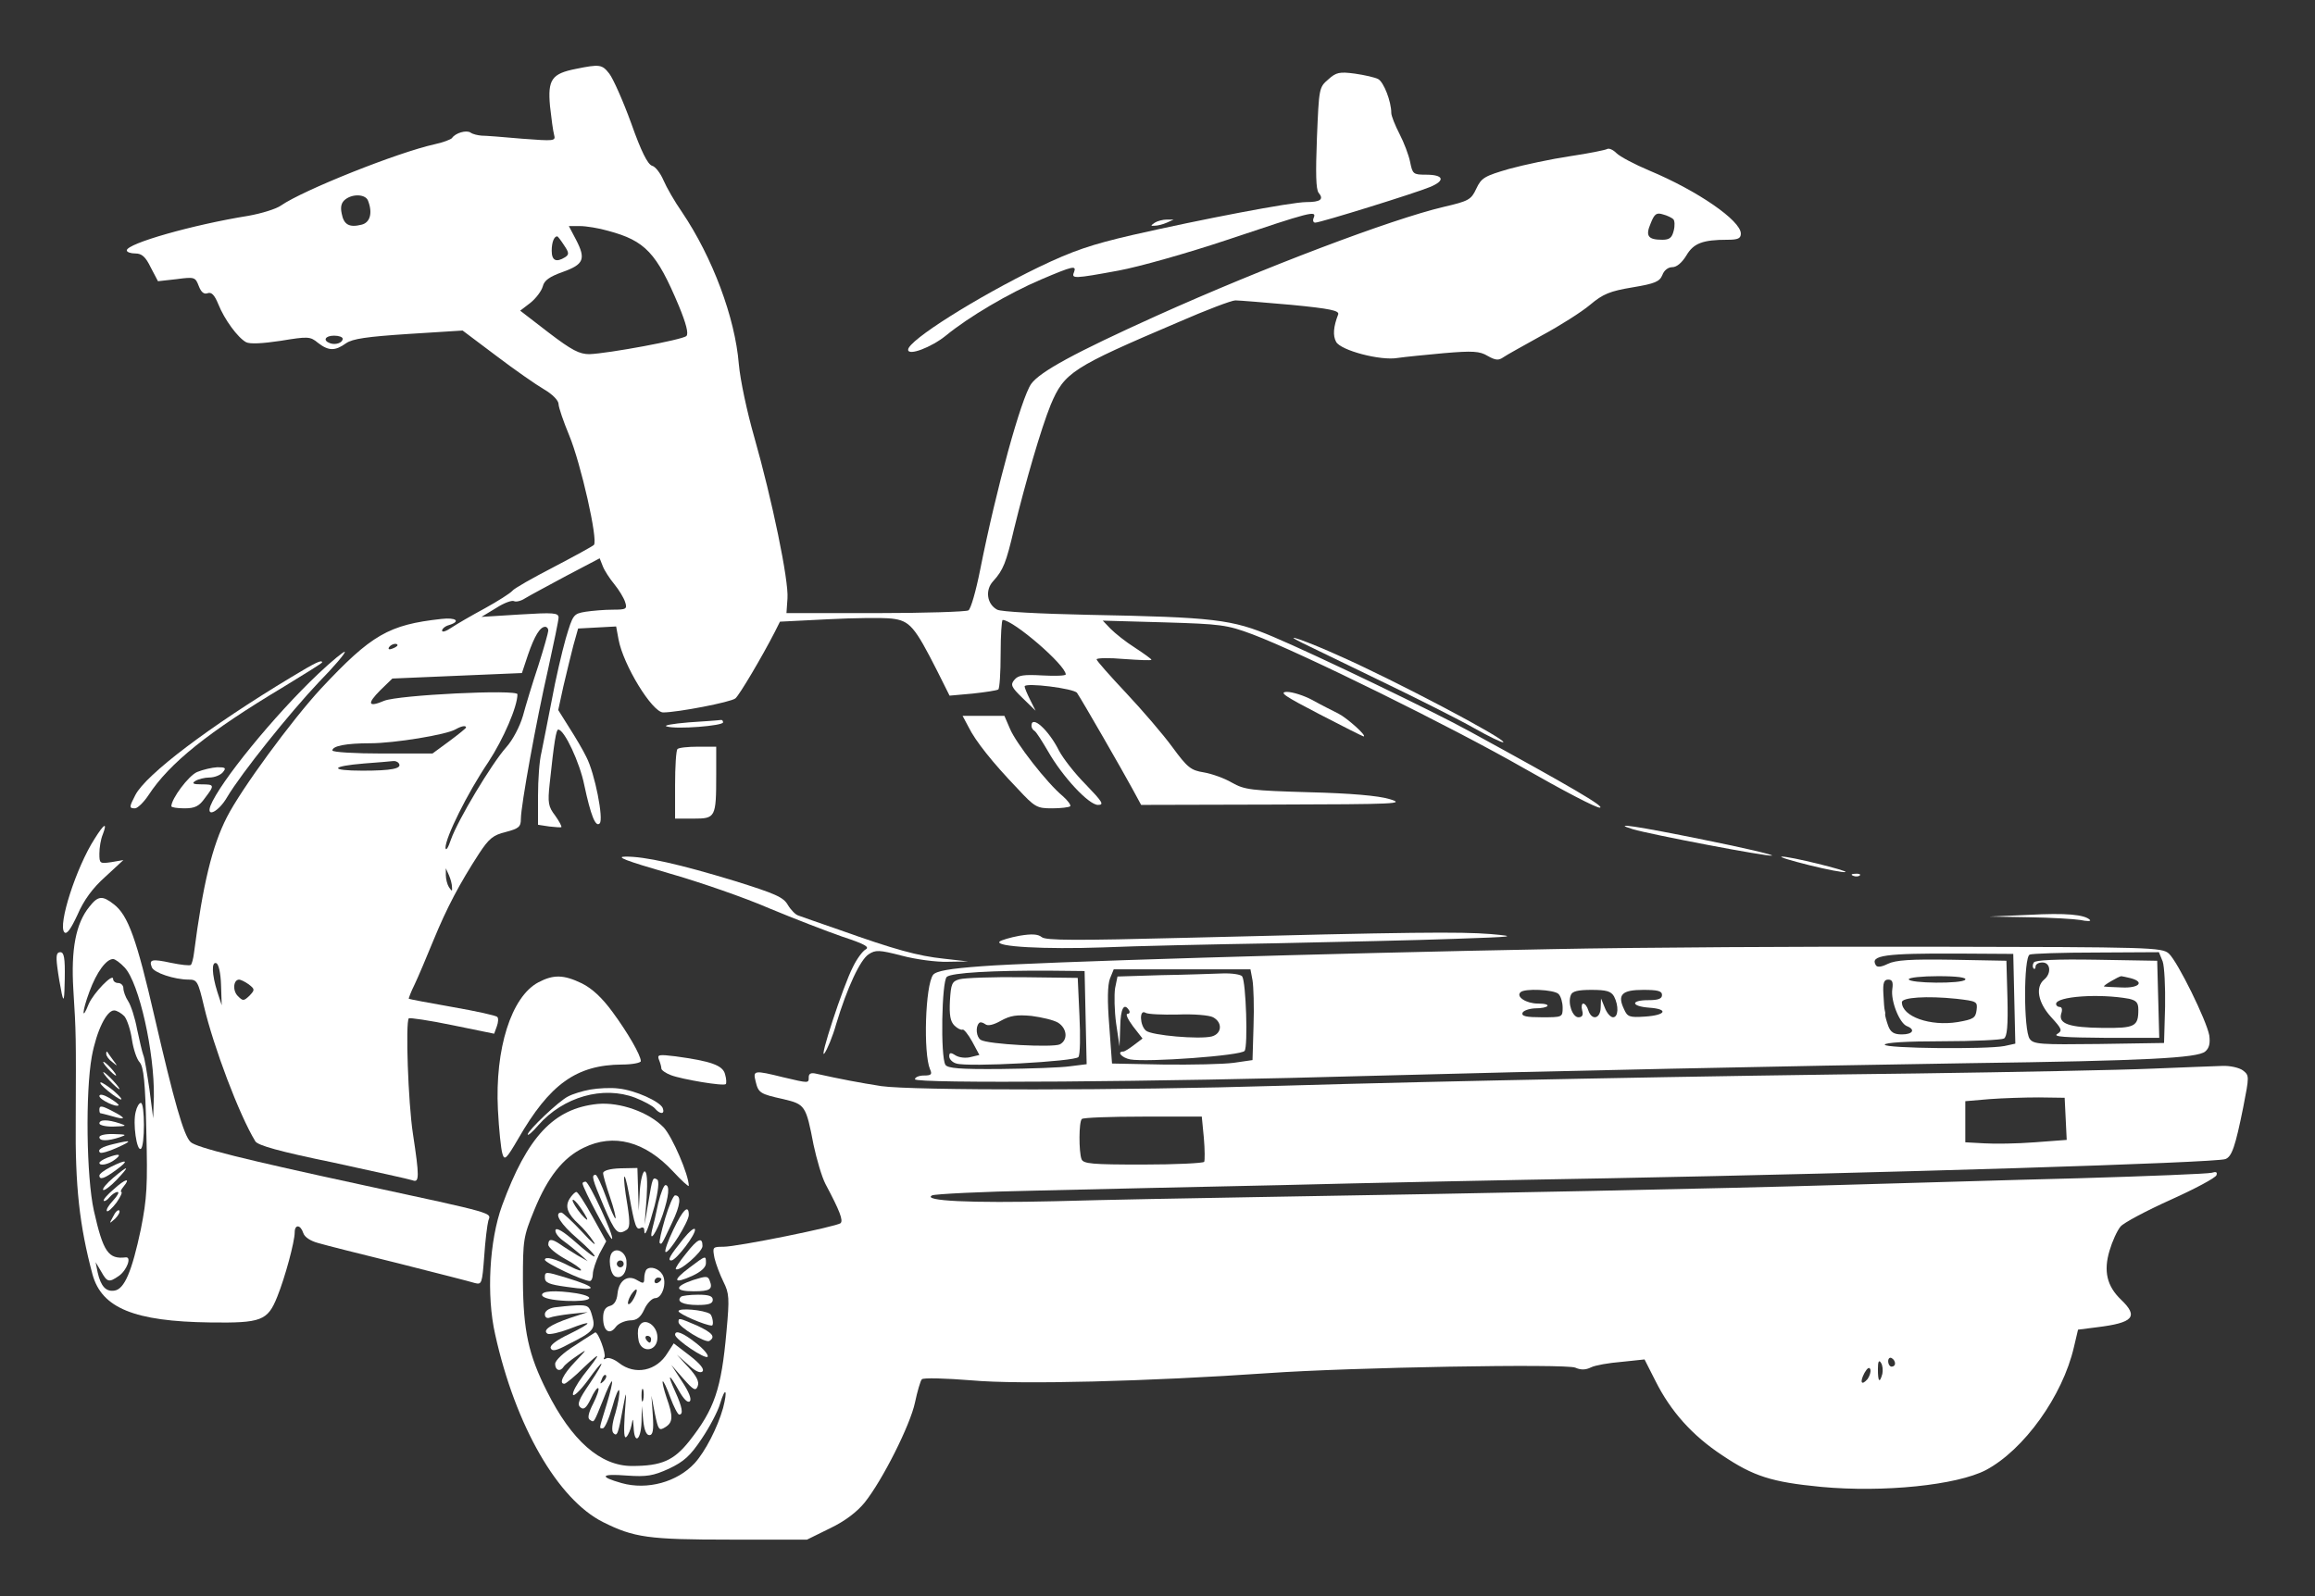 <svg width="116" height="80" viewBox="0 0 116 80" fill="none" xmlns="http://www.w3.org/2000/svg">
<rect x="0" y="0" width="116" height="80" fill="#333333" stroke="none"/>
<path d="M28.865 3.451C27.645 3.691 27.439 3.983 27.56 5.322C27.628 5.94 27.714 6.575 27.766 6.764C27.852 7.073 27.766 7.073 26.169 6.953C25.224 6.867 24.314 6.798 24.125 6.798C23.937 6.781 23.696 6.73 23.576 6.644C23.37 6.507 22.82 6.661 22.649 6.919C22.597 6.987 22.202 7.142 21.79 7.228C19.919 7.64 15.196 9.528 14.08 10.3C13.84 10.472 13.119 10.695 12.449 10.816C9.667 11.262 6.353 12.206 6.353 12.55C6.353 12.635 6.542 12.704 6.783 12.704C7.109 12.704 7.298 12.876 7.555 13.408L7.916 14.095L8.843 13.992C9.753 13.871 9.788 13.889 9.959 14.335C10.079 14.644 10.217 14.764 10.406 14.695C10.595 14.627 10.749 14.781 10.938 15.245C11.247 16.017 11.917 16.927 12.329 17.15C12.518 17.253 13.153 17.219 14.063 17.082C15.437 16.858 15.54 16.858 15.935 17.185C16.467 17.597 16.793 17.597 17.343 17.202C17.669 16.979 18.373 16.876 20.468 16.738L23.181 16.567L24.847 17.82C25.774 18.524 26.856 19.279 27.268 19.519C27.68 19.76 27.989 20.069 27.989 20.258C27.989 20.412 28.229 21.116 28.521 21.82C29.105 23.228 29.981 27.09 29.758 27.313C29.689 27.382 28.779 27.88 27.731 28.429C26.701 28.962 25.757 29.494 25.671 29.614C25.568 29.734 24.95 30.129 24.297 30.489C23.628 30.85 22.889 31.279 22.632 31.451C22.357 31.64 22.151 31.708 22.151 31.605C22.151 31.519 22.305 31.382 22.494 31.331C23.112 31.142 22.855 30.936 22.116 31.022C19.472 31.313 18.613 31.811 16.089 34.507C14.613 36.103 12.071 39.571 11.367 40.962C10.629 42.404 10.165 44.326 9.719 47.777C9.684 48.052 9.616 48.309 9.564 48.361C9.513 48.412 9.066 48.361 8.568 48.258C7.607 48.052 7.452 48.086 7.607 48.481C7.71 48.755 8.74 49.099 9.461 49.099C9.873 49.099 9.925 49.185 10.217 50.421C10.698 52.464 11.985 55.88 12.793 57.202C12.913 57.408 14.012 57.717 16.69 58.266C18.734 58.713 20.537 59.107 20.674 59.159C21.017 59.296 21.017 58.97 20.691 56.824C20.451 55.262 20.313 51.228 20.485 51.039C20.537 51.004 21.515 51.142 22.666 51.382L24.761 51.811L24.898 51.434C24.967 51.245 24.984 51.022 24.915 50.97C24.864 50.901 23.851 50.678 22.666 50.472C21.481 50.266 20.502 50.077 20.485 50.06C20.468 50.043 20.588 49.717 20.777 49.339C20.949 48.979 21.378 47.966 21.721 47.125C22.391 45.494 23.026 44.292 24.005 42.781C24.503 42.026 24.709 41.854 25.345 41.7C25.997 41.528 26.1 41.442 26.1 41.047C26.1 40.378 26.873 36.12 27.474 33.494C27.749 32.24 27.989 31.09 27.989 30.953C27.989 30.713 27.731 30.695 26.066 30.798L24.125 30.919L24.864 30.472C25.259 30.215 25.654 30.077 25.757 30.129C25.843 30.18 26.1 30.129 26.306 29.991C26.529 29.854 27.457 29.356 28.384 28.858L30.049 27.983L30.204 28.378C30.29 28.601 30.547 28.996 30.788 29.288C31.011 29.562 31.252 29.957 31.32 30.163C31.44 30.524 31.389 30.558 30.702 30.558C30.29 30.558 29.689 30.61 29.346 30.661C28.727 30.764 28.71 30.798 28.35 32C28.161 32.67 27.834 34.06 27.645 35.107C27.439 36.138 27.216 37.322 27.13 37.717C27.027 38.112 26.959 39.09 26.959 39.88V41.339L27.525 41.425C27.817 41.459 28.109 41.477 28.126 41.459C28.161 41.425 28.023 41.167 27.817 40.876C27.474 40.429 27.439 40.24 27.543 39.279C27.766 37.167 27.869 36.567 27.972 36.567C28.281 36.567 29.054 38.232 29.277 39.348C29.603 40.876 29.843 41.477 30.049 41.27C30.256 41.065 29.809 38.764 29.38 37.94C29.225 37.614 28.83 36.944 28.521 36.464L27.972 35.588L28.229 34.404C28.384 33.751 28.607 32.824 28.727 32.361L28.968 31.502L29.912 31.451L30.874 31.399L30.994 32.052C31.234 33.339 32.677 35.691 33.226 35.708C33.947 35.708 36.626 35.193 36.849 35.004C37.055 34.833 38.189 32.91 38.824 31.674L39.082 31.159L41.468 31.039C42.791 30.97 44.233 30.953 44.679 31.004C45.589 31.107 45.83 31.399 46.963 33.631L47.581 34.867L48.732 34.764C49.367 34.695 49.934 34.61 50.02 34.558C50.088 34.524 50.14 33.717 50.14 32.773C50.14 31.846 50.191 31.073 50.243 31.073C50.775 31.073 53.402 33.339 53.402 33.803C53.402 33.871 52.87 33.889 52.235 33.854C51.307 33.803 51.016 33.837 50.827 34.077C50.621 34.318 50.672 34.438 51.239 34.987L51.891 35.622L51.617 35.073C51.462 34.764 51.342 34.472 51.342 34.404C51.342 34.197 53.832 34.507 53.969 34.73C54.227 35.107 56.287 38.695 56.733 39.519L57.18 40.343L63.842 40.326C70.024 40.309 70.436 40.292 69.629 40.052C69.062 39.88 67.672 39.76 65.594 39.708C62.692 39.622 62.366 39.588 61.73 39.228C61.353 39.004 60.717 38.781 60.322 38.713C59.67 38.61 59.498 38.472 58.743 37.442C58.279 36.807 57.231 35.588 56.425 34.73C55.617 33.871 54.948 33.116 54.948 33.047C54.948 32.979 55.566 32.962 56.321 33.03C57.077 33.082 57.695 33.116 57.695 33.065C57.695 33.03 57.317 32.755 56.871 32.464C56.407 32.172 55.875 31.743 55.652 31.519L55.257 31.107L58.331 31.193C61.181 31.279 61.473 31.313 62.761 31.794C65.182 32.704 72.771 36.447 76.395 38.524C78.318 39.622 80.018 40.515 80.172 40.481C80.413 40.429 78.781 39.468 73.664 36.67C71.93 35.708 65.903 32.807 63.791 31.914C61.73 31.039 60.837 30.936 54.553 30.816C52.08 30.764 50.157 30.661 49.968 30.558C49.453 30.283 49.35 29.579 49.762 29.133C50.277 28.567 50.414 28.206 50.809 26.524C51.393 24.137 52.166 21.477 52.647 20.292C53.334 18.661 53.711 18.421 59.069 16.137C60.443 15.537 61.713 15.056 61.902 15.056C62.091 15.056 63.344 15.159 64.701 15.279C66.659 15.468 67.122 15.571 67.053 15.76C66.813 16.378 66.779 16.824 66.95 17.133C67.174 17.562 69.183 18.095 70.041 17.94C70.385 17.889 71.432 17.785 72.359 17.7C73.784 17.579 74.145 17.597 74.54 17.837C74.935 18.06 75.09 18.077 75.33 17.906C75.502 17.785 76.377 17.305 77.27 16.807C78.163 16.326 79.245 15.64 79.674 15.279C80.327 14.73 80.67 14.592 81.803 14.403C82.937 14.215 83.16 14.112 83.297 13.786C83.383 13.545 83.589 13.391 83.795 13.391C84.019 13.391 84.276 13.168 84.499 12.807C84.86 12.189 85.324 12.017 86.56 12.017C87.092 12.017 87.23 11.949 87.23 11.708C87.23 11.056 85.066 9.562 82.645 8.549C81.906 8.24 81.168 7.846 80.996 7.674C80.825 7.502 80.619 7.416 80.533 7.468C80.447 7.519 79.606 7.691 78.678 7.828C77.751 7.966 76.377 8.258 75.622 8.464C74.385 8.824 74.231 8.91 73.973 9.459C73.716 10.009 73.596 10.077 72.342 10.369C69.715 10.987 63.327 13.408 57.953 15.828C53.849 17.683 52.114 18.627 51.668 19.245C51.17 19.966 49.934 24.429 49.109 28.584C48.904 29.614 48.646 30.524 48.526 30.592C48.423 30.661 46.328 30.73 43.872 30.73H39.408L39.459 29.991C39.528 29.099 38.687 25.047 37.794 21.906C37.433 20.652 37.09 19.039 37.021 18.249C36.832 15.914 35.699 12.893 34.171 10.627C33.81 10.112 33.398 9.391 33.243 9.03C33.089 8.67 32.831 8.343 32.677 8.309C32.453 8.24 32.127 7.588 31.629 6.18C31.217 5.047 30.719 3.931 30.53 3.691C30.17 3.228 30.049 3.21 28.865 3.451ZM18.442 10.06C18.682 10.678 18.545 11.159 18.116 11.262C17.497 11.416 17.223 11.262 17.12 10.695C17.051 10.369 17.102 10.146 17.308 9.992C17.686 9.7 18.322 9.734 18.442 10.06ZM83.847 10.987C83.915 11.056 83.933 11.313 83.864 11.571C83.778 11.914 83.658 12.017 83.297 12.017C82.576 12.017 82.439 11.828 82.713 11.193C82.902 10.713 83.005 10.644 83.332 10.747C83.538 10.798 83.778 10.919 83.847 10.987ZM30.479 11.571C32.333 12.069 32.9 12.67 34.016 15.331C34.377 16.206 34.514 16.721 34.394 16.841C34.205 17.03 30.479 17.717 29.534 17.751C29.036 17.751 28.659 17.562 27.491 16.67L26.066 15.571L26.581 15.176C26.856 14.953 27.13 14.592 27.199 14.352C27.268 14.06 27.525 13.871 28.195 13.631C29.26 13.253 29.363 12.979 28.865 12.017L28.504 11.331H29.071C29.363 11.331 30.015 11.434 30.479 11.571ZM28.264 12.292C28.521 12.67 28.521 12.755 28.315 12.893C27.869 13.168 27.645 13.065 27.645 12.567C27.645 12.137 27.766 11.846 27.92 11.846C27.955 11.846 28.109 12.052 28.264 12.292ZM17.171 16.979C17.171 17.185 16.811 17.305 16.536 17.202C16.158 17.064 16.295 16.824 16.742 16.824C16.982 16.824 17.171 16.893 17.171 16.979ZM27.474 31.605C27.474 31.691 27.251 32.498 26.976 33.356C26.684 34.232 26.34 35.365 26.203 35.88C26.049 36.412 25.688 37.099 25.362 37.459C24.641 38.266 22.941 41.099 22.597 42.077C22.46 42.489 22.34 42.678 22.323 42.489C22.323 41.974 23.404 39.777 24.469 38.197C25.224 37.047 25.928 35.416 25.928 34.798C25.928 34.541 19.953 34.833 19.249 35.125C18.442 35.468 18.373 35.279 19.06 34.592L19.661 34.009L22.906 33.871L26.152 33.734L26.461 32.807C26.787 31.863 27.062 31.416 27.319 31.416C27.405 31.416 27.474 31.502 27.474 31.605ZM19.919 32.343C19.919 32.378 19.798 32.464 19.644 32.515C19.506 32.567 19.438 32.55 19.489 32.447C19.592 32.275 19.919 32.206 19.919 32.343ZM23.353 36.464C23.353 36.498 22.975 36.807 22.511 37.15L21.67 37.768H19.163C17.789 37.768 16.656 37.7 16.656 37.614C16.656 37.391 17.326 37.253 18.562 37.253C19.747 37.253 22.391 36.824 22.838 36.55C23.112 36.395 23.353 36.343 23.353 36.464ZM19.987 38.266C20.159 38.524 19.609 38.627 18.167 38.627C16.484 38.627 16.553 38.404 18.253 38.266C18.94 38.215 19.575 38.163 19.695 38.146C19.798 38.129 19.936 38.18 19.987 38.266ZM22.649 44.464C22.666 44.687 22.649 44.687 22.494 44.464C22.408 44.326 22.34 44.052 22.34 43.863V43.519L22.494 43.863C22.58 44.052 22.649 44.326 22.649 44.464ZM11.075 49.356L11.11 50.386L10.886 49.7C10.612 48.824 10.595 48.189 10.835 48.275C10.955 48.309 11.058 48.773 11.075 49.356ZM12.466 49.339C12.775 49.58 12.775 49.614 12.501 49.906C12.209 50.18 12.174 50.18 11.917 49.923C11.642 49.648 11.694 49.099 11.985 49.099C12.054 49.099 12.277 49.202 12.466 49.339Z" fill="white"/>
<path d="M66.555 3.983C66.092 4.378 66.092 4.429 65.989 6.901C65.92 8.687 65.937 9.494 66.075 9.665C66.35 9.991 66.161 10.129 65.457 10.129C64.701 10.129 60.219 10.987 56.751 11.777C54.673 12.258 53.763 12.567 52.046 13.391C48.938 14.901 45.504 17.064 45.504 17.528C45.504 17.854 46.671 17.408 47.392 16.824C48.543 15.88 50.552 14.695 52.166 14.009C53.78 13.322 53.952 13.288 53.815 13.648C53.677 13.974 53.815 13.974 56.047 13.562C57.077 13.373 59.498 12.687 61.456 12.034C65.697 10.61 65.972 10.541 65.834 10.901C65.766 11.039 65.8 11.159 65.903 11.159C66.161 11.159 70.917 9.682 71.655 9.373C72.445 9.047 72.342 8.755 71.449 8.755C70.814 8.755 70.78 8.721 70.659 8.12C70.591 7.777 70.35 7.142 70.127 6.713C69.904 6.283 69.715 5.803 69.715 5.665C69.715 5.082 69.337 4.12 69.062 3.966C68.908 3.88 68.376 3.76 67.895 3.691C67.122 3.588 66.951 3.622 66.555 3.983Z" fill="white"/>
<path d="M57.867 11.159C57.644 11.313 57.644 11.331 57.867 11.313C58.004 11.313 58.279 11.245 58.468 11.159L58.811 11.005H58.468C58.279 11.005 58.004 11.073 57.867 11.159Z" fill="white"/>
<path d="M65.251 32.223C65.577 32.378 67.345 33.236 69.183 34.129C71.003 35.004 73.115 36.069 73.87 36.498C74.626 36.927 75.278 37.236 75.33 37.202C75.467 37.047 69.87 34.094 67.156 32.893C65.491 32.137 64.066 31.64 65.251 32.223Z" fill="white"/>
<path d="M15.952 33.768C13.754 35.846 11.007 39.21 10.543 40.395C10.32 41.013 10.972 40.67 11.384 39.949C12.088 38.764 14.492 35.76 15.969 34.197C16.742 33.408 17.326 32.721 17.274 32.67C17.24 32.635 16.639 33.116 15.952 33.768Z" fill="white"/>
<path d="M14.595 33.94C10.492 36.412 7.315 38.816 6.783 39.846C6.473 40.447 6.456 40.515 6.765 40.515C6.886 40.515 7.195 40.223 7.435 39.863C8.5 38.232 10.44 36.687 14.218 34.421C15.265 33.785 16.141 33.236 16.141 33.202C16.141 33.047 15.815 33.202 14.595 33.94Z" fill="white"/>
<path d="M66.109 35.794C67.294 36.412 68.29 36.91 68.324 36.91C68.53 36.91 67.5 35.983 67.053 35.76C66.779 35.622 66.195 35.331 65.766 35.09C65.354 34.867 64.77 34.678 64.478 34.678C64.066 34.695 64.392 34.901 66.109 35.794Z" fill="white"/>
<path d="M48.526 36.429C48.869 37.133 49.745 38.232 50.981 39.519C51.857 40.464 51.96 40.515 52.716 40.515C53.162 40.515 53.557 40.464 53.626 40.412C53.677 40.361 53.505 40.12 53.248 39.897C52.475 39.262 50.895 37.236 50.603 36.515L50.329 35.88H49.281H48.234L48.526 36.429Z" fill="white"/>
<path d="M34.514 36.206C33.69 36.275 33.209 36.361 33.415 36.412C33.913 36.566 36.231 36.378 36.231 36.206C36.231 36.12 36.18 36.069 36.111 36.086C36.025 36.103 35.321 36.154 34.514 36.206Z" fill="white"/>
<path d="M51.685 36.378C51.685 36.481 51.754 36.584 51.84 36.635C51.926 36.687 52.218 37.15 52.51 37.648C53.231 38.919 54.553 40.343 55.017 40.343C55.343 40.343 55.24 40.189 54.416 39.331C53.866 38.781 53.265 38.009 53.059 37.614C52.544 36.584 51.685 35.811 51.685 36.378Z" fill="white"/>
<path d="M33.947 37.545C33.879 37.597 33.827 38.421 33.827 39.348V41.03H34.754C35.853 41.03 35.888 40.978 35.888 38.833V37.425H34.978C34.462 37.425 33.999 37.476 33.947 37.545Z" fill="white"/>
<path d="M9.874 38.695C9.444 38.884 8.586 40.035 8.586 40.412C8.586 40.464 8.878 40.515 9.238 40.515C9.771 40.515 9.977 40.412 10.268 40C10.766 39.348 10.749 39.313 10.097 39.313C9.667 39.313 9.599 39.262 9.788 39.142C9.925 39.056 10.251 38.97 10.492 38.97C10.749 38.97 11.041 38.85 11.161 38.713C11.35 38.489 11.299 38.455 10.887 38.455C10.612 38.472 10.165 38.575 9.874 38.695Z" fill="white"/>
<path d="M4.739 42.043C3.812 43.485 2.885 46.386 3.228 46.73C3.348 46.85 3.554 46.558 3.881 45.854C4.19 45.133 4.636 44.515 5.272 43.949L6.182 43.108L5.581 43.211C4.997 43.296 4.98 43.279 4.98 42.781C4.98 42.489 5.048 42.06 5.151 41.82C5.392 41.185 5.22 41.271 4.739 42.043Z" fill="white"/>
<path d="M81.821 41.562C82.679 41.82 88.603 42.953 88.792 42.884C88.895 42.85 87.367 42.489 85.392 42.094C82.027 41.408 80.653 41.202 81.821 41.562Z" fill="white"/>
<path d="M33.484 43.76C35.046 44.206 37.33 44.996 38.549 45.528C39.786 46.043 41.434 46.678 42.224 46.953C43.323 47.313 43.598 47.468 43.374 47.588C43.22 47.674 42.928 48.069 42.739 48.464C42.241 49.425 41.005 53.219 41.314 52.79C41.451 52.601 41.726 51.949 41.898 51.331C42.447 49.511 43.1 48.103 43.529 47.828C43.872 47.605 44.044 47.605 45.177 47.897C45.881 48.086 46.912 48.223 47.478 48.206L48.508 48.189L47.306 48.052C45.984 47.914 44.817 47.588 42.069 46.609C41.073 46.266 40.146 45.94 40.009 45.889C39.871 45.854 39.631 45.614 39.477 45.356C39.253 44.962 38.841 44.79 36.815 44.155C34.05 43.313 32.299 42.919 31.337 42.936C30.822 42.936 31.355 43.142 33.484 43.76Z" fill="white"/>
<path d="M90.664 43.365C91.557 43.588 92.381 43.743 92.467 43.708C92.673 43.657 89.634 42.901 89.273 42.936C89.136 42.953 89.771 43.142 90.664 43.365Z" fill="white"/>
<path d="M92.862 43.897C92.982 43.949 93.136 43.931 93.188 43.88C93.257 43.828 93.154 43.777 92.965 43.794C92.776 43.794 92.724 43.846 92.862 43.897Z" fill="white"/>
<path d="M4.482 45.442C3.795 46.283 3.554 47.588 3.675 49.596C3.812 51.777 3.812 51.897 3.795 56.137C3.761 59.451 3.984 61.442 4.636 63.88C5.1 65.562 6.731 66.232 10.526 66.283C13.102 66.318 13.411 66.197 13.892 64.996C14.287 64.017 14.767 62.232 14.767 61.768C14.767 61.356 15.059 61.373 15.197 61.803C15.265 62.009 15.557 62.197 15.935 62.3C16.278 62.403 18.116 62.867 20.005 63.331C21.893 63.811 23.593 64.24 23.799 64.309C24.143 64.395 24.16 64.326 24.263 62.97C24.314 62.18 24.418 61.373 24.469 61.184C24.606 60.773 24.95 60.858 18.116 59.382C12.312 58.129 9.805 57.511 9.547 57.236C9.204 56.91 8.723 55.21 7.744 50.97C6.851 47.09 6.422 45.871 5.701 45.322C5.134 44.876 4.911 44.893 4.482 45.442ZM6.25 48.498C6.972 49.27 7.744 52.738 7.71 54.97L7.676 56.051L7.487 54.592C7.366 53.785 7.246 53.013 7.178 52.876C7.126 52.738 6.989 52.154 6.869 51.588C6.766 51.021 6.559 50.386 6.422 50.18C6.285 49.974 6.182 49.682 6.182 49.528C6.182 49.391 6.061 49.27 5.924 49.27C5.787 49.27 5.667 49.184 5.667 49.064C5.667 48.755 4.688 49.768 4.447 50.318C4.087 51.227 4.104 50.712 4.482 49.7C4.842 48.721 5.323 48.069 5.667 48.069C5.77 48.069 6.027 48.258 6.25 48.498ZM6.233 50.936C6.371 51.107 6.542 51.622 6.611 52.103C6.68 52.566 6.851 53.099 7.006 53.253C7.195 53.493 7.281 54.215 7.332 56.687C7.401 59.434 7.366 60.051 7.057 61.614C6.611 63.725 6.233 64.618 5.735 64.687C5.306 64.755 5.048 64.463 4.894 63.777L4.791 63.262L5.066 63.725C5.375 64.275 5.46 64.292 5.958 63.949C6.353 63.674 6.611 62.987 6.302 63.021C5.426 63.124 5.169 62.747 4.705 60.687C4.327 58.987 4.276 54.73 4.602 52.944C4.842 51.657 5.34 50.644 5.718 50.644C5.855 50.644 6.079 50.781 6.233 50.936Z" fill="white"/>
<path d="M5.323 52.824C5.323 52.927 5.46 53.116 5.632 53.236C5.907 53.459 5.907 53.459 5.666 53.133C5.529 52.944 5.392 52.756 5.375 52.721C5.34 52.687 5.323 52.721 5.323 52.824Z" fill="white"/>
<path d="M5.409 53.562C5.581 53.751 5.752 53.906 5.804 53.906C5.855 53.906 5.752 53.751 5.581 53.562C5.409 53.374 5.237 53.219 5.186 53.219C5.134 53.219 5.237 53.374 5.409 53.562Z" fill="white"/>
<path d="M5.495 54.163C5.718 54.403 5.941 54.592 5.975 54.592C6.027 54.592 5.89 54.403 5.666 54.163C5.443 53.923 5.22 53.734 5.186 53.734C5.134 53.734 5.271 53.923 5.495 54.163Z" fill="white"/>
<path d="M5.409 54.678C5.701 54.919 5.993 55.107 6.061 55.107C6.147 55.107 5.976 54.919 5.701 54.678C5.409 54.438 5.117 54.249 5.048 54.249C4.963 54.266 5.134 54.455 5.409 54.678Z" fill="white"/>
<path d="M4.98 54.936C4.98 55.107 5.821 55.519 5.941 55.399C5.976 55.365 5.77 55.21 5.495 55.039C5.203 54.867 4.98 54.816 4.98 54.936Z" fill="white"/>
<path d="M6.8 55.725C6.645 56.292 6.851 57.717 7.057 57.58C7.263 57.459 7.263 55.279 7.057 55.279C6.972 55.279 6.851 55.485 6.8 55.725Z" fill="white"/>
<path d="M4.98 55.622C4.98 55.708 4.997 55.794 5.031 55.794C5.048 55.794 5.323 55.863 5.632 55.949C6.319 56.154 6.336 56.051 5.667 55.708C5.083 55.399 4.98 55.399 4.98 55.622Z" fill="white"/>
<path d="M4.98 56.309C4.98 56.395 5.306 56.481 5.718 56.464C6.336 56.446 6.371 56.429 6.01 56.309C5.392 56.103 4.98 56.103 4.98 56.309Z" fill="white"/>
<path d="M4.98 56.996C4.98 57.202 5.392 57.202 6.01 56.996C6.371 56.876 6.336 56.858 5.718 56.841C5.306 56.824 4.98 56.893 4.98 56.996Z" fill="white"/>
<path d="M5.701 57.339C5.1 57.476 4.86 57.631 5.014 57.768C5.066 57.82 5.443 57.717 5.856 57.528C6.663 57.167 6.611 57.116 5.701 57.339Z" fill="white"/>
<path d="M5.375 58.026C5.151 58.112 4.98 58.232 4.98 58.283C4.98 58.455 5.443 58.369 5.77 58.112C6.13 57.837 5.958 57.803 5.375 58.026Z" fill="white"/>
<path d="M5.546 58.489C5.237 58.644 4.98 58.833 4.98 58.919C4.98 59.159 5.237 59.073 5.838 58.627C6.491 58.146 6.371 58.078 5.546 58.489Z" fill="white"/>
<path d="M5.666 59.039C5.34 59.313 5.117 59.588 5.169 59.64C5.22 59.691 5.529 59.468 5.838 59.142C6.542 58.404 6.456 58.369 5.666 59.039Z" fill="white"/>
<path d="M5.701 59.605C5.375 59.88 5.151 60.138 5.203 60.189C5.237 60.223 5.375 60.155 5.495 60C5.615 59.863 5.787 59.743 5.89 59.743C5.993 59.743 5.89 59.931 5.667 60.172C5.443 60.412 5.306 60.635 5.357 60.704C5.409 60.755 5.632 60.55 5.838 60.275C6.044 59.983 6.147 59.743 6.079 59.743C6.027 59.743 6.062 59.622 6.182 59.485C6.577 59.004 6.285 59.073 5.701 59.605Z" fill="white"/>
<path d="M5.667 60.979C5.46 61.356 5.46 61.356 5.77 61.082C5.941 60.91 6.027 60.738 5.976 60.67C5.907 60.618 5.77 60.755 5.667 60.979Z" fill="white"/>
<path d="M101.653 45.854L99.679 45.94L101.671 45.974C102.77 45.991 103.937 46.06 104.246 46.112C104.572 46.18 104.779 46.18 104.727 46.112C104.469 45.837 103.508 45.751 101.653 45.854Z" fill="white"/>
<path d="M51.084 46.901C50.621 46.987 50.157 47.125 50.088 47.193C49.831 47.451 52.355 47.588 55.274 47.485C56.837 47.416 60.717 47.331 63.877 47.279C67.036 47.211 71.106 47.125 72.892 47.056C75.914 46.953 76.051 46.936 74.695 46.816C73.166 46.695 70.763 46.713 59.412 47.004C53.935 47.142 52.407 47.142 52.2 46.97C52.012 46.816 51.703 46.798 51.084 46.901Z" fill="white"/>
<path d="M77.786 47.571C66.641 47.777 51.771 48.223 49.196 48.429C47.547 48.549 46.912 48.67 46.757 48.858C46.362 49.391 46.259 52.79 46.603 53.597C46.723 53.854 46.654 53.906 46.294 53.906C46.053 53.906 45.847 53.992 45.847 54.094C45.847 54.318 57.901 54.232 68.685 53.923C77.494 53.682 89.788 53.425 98.649 53.288C107.56 53.167 110.102 53.03 110.497 52.704C110.703 52.532 110.754 52.292 110.703 51.897C110.565 51.142 109.123 48.206 108.677 47.794C108.333 47.485 107.818 47.468 96.863 47.451C90.578 47.434 81.993 47.485 77.786 47.571ZM100.932 50.06L100.984 52.309L100.434 52.429C99.524 52.601 94.442 52.549 94.442 52.361C94.442 52.258 95.523 52.189 97.326 52.189C98.906 52.189 100.297 52.12 100.417 52.051C100.572 51.949 100.623 51.416 100.589 50.026L100.537 48.154L97.824 48.103C95.712 48.069 94.991 48.12 94.596 48.309C94.287 48.464 94.064 48.498 93.995 48.378C93.686 47.88 94.459 47.777 98.133 47.794L100.881 47.811L100.932 50.06ZM108.367 48.189C108.453 48.429 108.505 49.459 108.488 50.455L108.436 52.275L105.174 52.326C102.255 52.361 101.894 52.343 101.705 52.069C101.396 51.657 101.396 47.966 101.705 47.846C101.808 47.794 103.319 47.742 105.053 47.742L108.179 47.725L108.367 48.189ZM54.398 51.004L54.45 53.339L53.626 53.442C53.162 53.511 51.617 53.562 50.157 53.579C48.097 53.597 47.496 53.545 47.375 53.373C47.118 52.979 47.187 49.167 47.444 48.961C47.684 48.755 49.745 48.635 52.63 48.652L54.347 48.67L54.398 51.004ZM62.761 49.133C62.812 49.442 62.847 50.472 62.812 51.416L62.761 53.133L61.816 53.27C61.301 53.339 59.721 53.373 58.296 53.356L55.721 53.305L55.583 51.416C55.48 50.146 55.497 49.373 55.618 49.047L55.806 48.584H59.224H62.658L62.761 49.133ZM98.477 49.099C98.34 49.322 95.644 49.288 95.644 49.082C95.644 48.996 96.313 48.927 97.12 48.927C98.082 48.927 98.546 48.996 98.477 49.099ZM94.819 49.579C94.734 50.163 95.18 51.296 95.558 51.434C95.987 51.605 95.85 51.846 95.3 51.846C94.905 51.846 94.734 51.742 94.613 51.416C94.528 51.176 94.459 50.919 94.459 50.85C94.476 50.781 94.459 50.695 94.442 50.644C94.424 50.592 94.39 50.232 94.373 49.82C94.339 49.253 94.407 49.099 94.613 49.099C94.819 49.099 94.871 49.219 94.819 49.579ZM78.095 49.82C78.215 49.94 78.301 50.249 78.301 50.507C78.301 50.987 78.284 50.987 77.253 50.987C76.498 50.987 76.223 50.936 76.292 50.764C76.326 50.661 76.601 50.558 76.893 50.541C77.648 50.541 77.803 50.3 77.064 50.3C76.481 50.3 75.948 49.957 76.189 49.734C76.377 49.528 77.871 49.597 78.095 49.82ZM80.876 49.94C81.117 50.404 81.1 50.987 80.825 50.987C80.705 50.987 80.516 50.781 80.413 50.507L80.224 50.043L80.207 50.507C80.189 51.073 79.76 51.159 79.589 50.644C79.537 50.455 79.417 50.3 79.331 50.3C79.262 50.3 79.228 50.455 79.279 50.644C79.348 50.884 79.279 50.987 79.091 50.987C78.799 50.987 78.541 50.283 78.713 49.871C78.781 49.682 79.073 49.614 79.743 49.614C80.499 49.614 80.722 49.682 80.876 49.94ZM83.28 49.871C83.28 50.06 83.091 50.129 82.594 50.129C81.683 50.129 81.718 50.438 82.645 50.507C83.624 50.575 83.486 50.884 82.422 50.953C81.649 51.004 81.546 50.97 81.374 50.575C81.031 49.854 81.271 49.614 82.336 49.614C83.057 49.614 83.28 49.665 83.28 49.871ZM98.03 50.06C99.061 50.18 99.095 50.197 99.043 50.627C98.992 51.022 98.889 51.09 98.099 51.227C96.725 51.451 95.3 50.953 95.3 50.232C95.3 49.992 96.537 49.906 98.03 50.06Z" fill="white"/>
<path d="M101.911 48.24C101.842 48.343 101.842 48.481 101.894 48.532C101.945 48.601 101.997 48.55 101.997 48.447C101.997 48.326 102.151 48.24 102.34 48.24C102.752 48.24 102.804 48.79 102.426 49.099C101.98 49.477 102.117 50.249 102.77 50.97C103.336 51.588 103.353 51.657 103.079 51.828C102.855 51.966 103.508 52 105.483 52.017H108.196L108.144 50.077L108.093 48.155L105.053 48.103C103.01 48.069 101.98 48.12 101.911 48.24ZM106.771 49.03C107.475 49.219 107.183 49.528 106.341 49.494C105.878 49.477 105.483 49.459 105.431 49.442C105.328 49.425 106.152 48.944 106.29 48.927C106.341 48.927 106.547 48.979 106.771 49.03ZM106.685 50.06C107.045 50.146 107.148 50.249 107.148 50.61C107.148 51.451 106.977 51.537 105.362 51.52C103.68 51.502 103.13 51.313 103.285 50.798C103.353 50.61 103.319 50.472 103.216 50.472C103.113 50.472 103.027 50.404 103.027 50.318C103.027 49.94 105.191 49.786 106.685 50.06Z" fill="white"/>
<path d="M48.079 49.082C47.702 49.185 47.65 49.305 47.599 50.163C47.564 50.867 47.616 51.193 47.822 51.399C47.976 51.554 48.165 51.639 48.234 51.605C48.285 51.571 48.509 51.828 48.715 52.206L49.075 52.876L48.646 52.979C48.406 53.047 48.062 53.013 47.873 52.893C47.633 52.738 47.564 52.755 47.564 52.944C47.564 53.082 47.719 53.253 47.925 53.305C48.509 53.494 53.883 53.202 54.038 52.979C54.124 52.876 54.141 51.931 54.089 50.901L54.003 49.013L51.256 48.979C49.745 48.961 48.32 49.013 48.079 49.082ZM53.025 51.262C53.471 51.554 53.523 52.12 53.111 52.343C52.767 52.515 49.487 52.343 49.144 52.12C48.921 51.983 48.869 51.468 49.058 51.279C49.11 51.21 49.247 51.245 49.367 51.331C49.487 51.434 49.762 51.382 50.157 51.159C50.621 50.901 50.947 50.85 51.685 50.919C52.2 50.987 52.801 51.124 53.025 51.262Z" fill="white"/>
<path d="M58.176 48.876L55.995 48.944L55.875 49.528C55.824 49.871 55.841 50.661 55.927 51.296L56.098 52.447L56.133 51.451C56.15 50.541 56.322 50.232 56.579 50.644C56.631 50.73 56.596 50.816 56.493 50.816C56.39 50.816 56.511 51.09 56.768 51.434L57.249 52.052L56.82 52.378C56.596 52.55 56.356 52.704 56.287 52.704C55.944 52.704 56.201 53.013 56.631 53.099C57.472 53.253 62.211 52.91 62.366 52.67C62.538 52.429 62.435 49.236 62.246 48.944C62.194 48.841 61.73 48.773 61.25 48.79C60.752 48.807 59.378 48.858 58.176 48.876ZM59.017 50.85C59.807 50.816 60.597 50.884 60.786 50.987C61.267 51.245 61.233 51.811 60.717 51.949C60.099 52.103 57.695 51.897 57.421 51.657C57.111 51.399 57.077 50.558 57.403 50.764C57.506 50.833 58.245 50.867 59.017 50.85Z" fill="white"/>
<path d="M2.868 48.446C2.919 48.858 3.022 49.459 3.091 49.785C3.194 50.266 3.228 50.129 3.245 49.047C3.263 48.017 3.211 47.725 3.022 47.725C2.833 47.725 2.799 47.897 2.868 48.446Z" fill="white"/>
<path d="M26.976 49.236C25.619 49.957 24.795 52.567 24.95 55.622C25.001 56.618 25.104 57.597 25.173 57.82C25.276 58.18 25.362 58.112 25.963 57.082C27.543 54.335 28.882 53.373 31.166 53.356C31.681 53.356 32.11 53.27 32.11 53.185C32.11 52.893 31.458 51.76 30.685 50.712C30.17 50.009 29.672 49.545 29.157 49.288C28.229 48.841 27.731 48.841 26.976 49.236Z" fill="white"/>
<path d="M33.02 53.116C33.089 53.288 33.141 53.477 33.141 53.562C33.141 53.631 33.346 53.786 33.621 53.889C34.154 54.095 36.266 54.455 36.369 54.335C36.403 54.301 36.403 54.077 36.334 53.854C36.231 53.391 35.613 53.185 33.844 52.944C33.003 52.841 32.917 52.858 33.02 53.116Z" fill="white"/>
<path d="M107.835 53.562C106.273 53.631 100.984 53.734 96.073 53.803C85.547 53.923 72.291 54.18 64.134 54.421C56.253 54.661 45.727 54.661 44.164 54.438C43.065 54.266 42.155 54.094 40.919 53.82C40.644 53.751 40.524 53.803 40.524 53.992C40.524 54.3 40.541 54.3 39.236 53.992C37.777 53.631 37.725 53.648 37.862 54.197C38 54.781 38.086 54.833 39.253 55.09C40.335 55.348 40.387 55.399 40.764 57.373C40.919 58.094 41.176 58.987 41.365 59.348C42.087 60.704 42.258 61.167 42.121 61.305C41.932 61.477 36.952 62.489 36.248 62.489C35.699 62.489 35.699 62.507 35.802 63.056C35.871 63.348 36.077 63.897 36.248 64.24C36.54 64.824 36.557 65.064 36.403 66.73C36.145 69.631 35.802 70.627 34.531 72.24C33.759 73.202 33.158 73.477 31.664 73.477C30.084 73.477 28.642 72.206 27.405 69.734C26.478 67.897 26.22 66.695 26.203 64.206C26.203 62.146 26.22 61.992 26.77 60.653C27.44 59.004 28.212 58.026 29.243 57.528C30.754 56.79 32.316 57.202 33.724 58.712C34.154 59.176 34.514 59.502 34.514 59.434C34.514 58.884 33.69 56.979 33.261 56.515C32.522 55.743 31.063 55.228 29.947 55.331C27.749 55.554 26.427 56.962 25.156 60.429C24.52 62.18 24.366 64.927 24.812 66.884C25.826 71.468 27.955 75.159 30.221 76.292C31.767 77.064 32.488 77.168 36.575 77.168H40.438L41.589 76.601C42.344 76.24 42.945 75.777 43.323 75.313C44.216 74.198 45.607 71.434 45.847 70.3C45.967 69.734 46.122 69.202 46.191 69.133C46.259 69.047 47.392 69.082 48.68 69.185C51.102 69.408 57.558 69.236 63.533 68.824C67.672 68.532 78.49 68.343 78.936 68.549C79.211 68.67 79.451 68.67 79.726 68.532C79.932 68.429 80.619 68.309 81.254 68.258L82.405 68.137L82.954 69.219C83.71 70.73 84.791 71.949 86.302 72.944C87.865 73.992 88.758 74.283 91.248 74.524C94.39 74.816 98.047 74.438 99.507 73.683C101.413 72.67 103.353 69.974 103.92 67.519L104.126 66.644L105.071 66.524C106.908 66.3 107.165 65.992 106.29 65.15C105.569 64.464 105.397 63.708 105.706 62.678C105.843 62.215 106.084 61.682 106.255 61.477C106.41 61.288 107.543 60.687 108.762 60.137C109.981 59.588 111.012 59.039 111.063 58.901C111.115 58.747 111.046 58.712 110.823 58.781C110.634 58.833 107.646 58.953 104.143 59.056C100.658 59.142 95.163 59.313 91.952 59.399C86.268 59.571 74.454 59.811 62.932 60C59.824 60.052 55.291 60.137 52.887 60.206C48.612 60.309 46.191 60.189 46.706 59.914C46.843 59.846 49.213 59.725 51.943 59.674C54.69 59.605 60.202 59.485 64.22 59.399C68.238 59.296 75.622 59.142 80.619 59.056C94.27 58.798 111.029 58.283 111.51 58.094C111.836 57.974 112.008 57.459 112.403 55.502C112.712 53.923 112.712 53.906 112.385 53.648C112.197 53.511 111.733 53.408 111.355 53.425C110.977 53.442 109.398 53.494 107.835 53.562ZM103.508 56.086L103.559 57.133L101.963 57.253C101.087 57.322 99.936 57.339 99.421 57.305L98.477 57.253V56.223V55.193L99.679 55.09C100.348 55.039 101.465 55.004 102.169 55.004L103.456 55.022L103.508 56.086ZM60.322 57.03C60.374 57.614 60.374 58.163 60.34 58.232C60.288 58.3 58.914 58.369 57.266 58.369C54.725 58.369 54.278 58.335 54.192 58.094C54.055 57.734 54.055 56.223 54.209 56.086C54.261 56.017 55.652 55.966 57.266 55.966H60.219L60.322 57.03ZM94.957 68.343C94.957 68.429 94.888 68.498 94.785 68.498C94.699 68.498 94.613 68.378 94.613 68.223C94.613 68.086 94.699 68.017 94.785 68.069C94.888 68.12 94.957 68.24 94.957 68.343ZM94.321 68.859C94.184 69.356 94.098 69.253 94.098 68.618C94.098 68.24 94.15 68.137 94.253 68.309C94.338 68.429 94.356 68.687 94.321 68.859ZM93.583 69.116C93.274 69.477 93.171 69.288 93.428 68.807C93.566 68.567 93.669 68.498 93.72 68.635C93.755 68.755 93.686 68.962 93.583 69.116ZM36.231 70.575C35.956 71.554 35.338 72.755 34.806 73.339C33.93 74.283 32.436 74.695 31.149 74.335C29.998 74.009 30.101 73.854 31.406 73.957C32.402 74.026 32.728 73.974 33.518 73.614C34.274 73.253 34.583 72.979 35.167 72.103C35.562 71.519 35.974 70.73 36.077 70.369C36.351 69.459 36.472 69.648 36.231 70.575Z" fill="white"/>
<path d="M29.586 54.609C29.191 54.678 28.693 54.833 28.47 54.953C28.006 55.176 26.444 56.67 26.444 56.858C26.444 56.944 26.684 56.738 26.976 56.395C28.229 54.97 30.221 54.404 31.835 55.022C32.265 55.193 32.711 55.434 32.814 55.554C33.072 55.863 33.329 55.863 33.209 55.537C33.072 55.21 31.835 54.644 30.994 54.558C30.616 54.507 29.981 54.541 29.586 54.609Z" fill="white"/>
<path d="M30.221 58.798C30.221 58.919 30.376 59.451 30.565 60C30.754 60.549 30.874 61.03 30.84 61.064C30.805 61.099 30.599 60.635 30.376 60.017C30.153 59.399 29.912 58.884 29.844 58.884C29.62 58.884 29.672 59.09 30.256 60.464C30.822 61.785 30.96 61.923 31.389 61.648C31.561 61.545 31.578 61.288 31.441 60.412C31.166 58.816 31.252 58.403 31.526 59.897C31.801 61.459 31.887 61.682 32.11 61.545C32.196 61.494 32.282 61.528 32.282 61.648C32.282 62.112 32.488 61.597 32.797 60.446C32.986 59.691 33.037 59.193 32.934 59.124C32.711 58.987 32.694 59.004 32.488 60.258L32.299 61.373L32.402 60.034C32.454 59.176 32.419 58.712 32.299 58.712C32.213 58.712 32.093 59.159 32.059 59.691L32.007 60.687L31.973 59.605L31.939 58.541L31.08 58.558C30.548 58.575 30.221 58.678 30.221 58.798Z" fill="white"/>
<path d="M29.191 59.313C29.191 59.537 30.599 62.181 30.668 62.095C30.788 61.974 29.517 59.228 29.346 59.228C29.26 59.228 29.191 59.262 29.191 59.313Z" fill="white"/>
<path d="M32.986 60.292C32.883 60.79 32.745 61.391 32.677 61.631C32.505 62.369 32.9 61.786 33.209 60.876C33.518 59.949 33.57 59.399 33.346 59.399C33.261 59.399 33.106 59.811 32.986 60.292Z" fill="white"/>
<path d="M28.539 60.086C28.298 60.481 28.436 60.841 29.019 61.373C29.225 61.562 29.552 61.94 29.741 62.232C29.929 62.507 29.672 62.3 29.174 61.751C28.659 61.202 28.195 60.773 28.127 60.773C27.732 60.79 28.092 61.356 28.933 62.077C29.449 62.524 29.844 62.936 29.792 62.97C29.758 63.022 29.311 62.678 28.813 62.232C28.247 61.734 27.886 61.511 27.835 61.648C27.8 61.768 27.972 62.009 28.212 62.18C28.453 62.352 28.831 62.661 29.054 62.85L29.449 63.21L28.933 62.919C28.659 62.747 28.264 62.507 28.075 62.369C27.646 62.077 27.474 62.077 27.474 62.386C27.474 62.524 27.869 62.85 28.332 63.107C29.225 63.588 29.431 63.914 28.556 63.468C27.835 63.09 27.302 62.953 27.302 63.142C27.302 63.296 29.225 64.206 29.552 64.206C29.637 64.206 29.706 64.052 29.706 63.863C29.706 63.657 29.861 63.21 30.032 62.85L30.376 62.215L29.689 60.979C29.311 60.292 28.951 59.742 28.882 59.742C28.813 59.742 28.659 59.897 28.539 60.086ZM29.397 61.03C29.483 61.219 29.363 61.133 29.122 60.858C28.882 60.567 28.693 60.258 28.693 60.172C28.693 59.983 29.122 60.515 29.397 61.03Z" fill="white"/>
<path d="M33.329 61.065C33.14 61.7 33.02 62.249 33.054 62.301C33.157 62.386 33.14 62.421 33.673 61.288C34.102 60.395 34.153 59.914 33.827 59.914C33.741 59.914 33.518 60.429 33.329 61.065Z" fill="white"/>
<path d="M33.741 61.631C33.467 62.197 33.295 62.695 33.346 62.747C33.484 62.884 34.514 61.236 34.514 60.893C34.514 60.343 34.222 60.618 33.741 61.631Z" fill="white"/>
<path d="M34.239 62.094C33.553 62.953 33.432 63.176 33.639 63.176C33.879 63.176 34.892 61.837 34.823 61.614C34.789 61.511 34.531 61.734 34.239 62.094Z" fill="white"/>
<path d="M34.36 62.85C34.05 63.228 33.827 63.571 33.862 63.605C34.016 63.777 35.201 62.747 35.201 62.455C35.201 61.974 34.961 62.077 34.36 62.85Z" fill="white"/>
<path d="M30.685 62.764C30.445 63.004 30.565 63.88 30.839 63.983C31.183 64.12 31.44 63.743 31.389 63.176C31.337 62.764 30.925 62.524 30.685 62.764ZM31.252 63.348C31.252 63.434 31.183 63.519 31.08 63.519C30.994 63.519 30.908 63.434 30.908 63.348C30.908 63.245 30.994 63.176 31.08 63.176C31.183 63.176 31.252 63.245 31.252 63.348Z" fill="white"/>
<path d="M34.548 63.536C33.673 64.189 33.741 64.378 34.686 63.949C35.132 63.742 35.373 63.519 35.373 63.313C35.373 62.918 35.39 62.901 34.548 63.536Z" fill="white"/>
<path d="M32.402 63.623C32.333 63.691 32.282 63.897 32.282 64.069C32.282 64.344 32.23 64.344 31.938 64.172C31.457 63.863 31.011 64.172 30.942 64.841C30.908 65.202 30.771 65.408 30.547 65.459C30.324 65.528 30.221 65.7 30.221 66.06C30.221 66.713 30.547 66.936 30.857 66.507C30.977 66.335 31.303 66.198 31.561 66.18C31.904 66.18 32.093 66.043 32.282 65.631C32.419 65.322 32.677 65.064 32.831 65.064C33.192 65.064 33.432 64.275 33.192 63.88C33.003 63.571 32.591 63.451 32.402 63.623ZM33.14 64.103C33.14 64.155 33.072 64.24 32.969 64.292C32.883 64.344 32.797 64.309 32.797 64.223C32.797 64.12 32.883 64.034 32.969 64.034C33.072 64.034 33.14 64.069 33.14 64.103ZM31.767 65.064C31.664 65.27 31.526 65.408 31.475 65.356C31.44 65.305 31.492 65.116 31.612 64.91C31.904 64.464 32.024 64.584 31.767 65.064Z" fill="white"/>
<path d="M27.302 64.034C27.302 64.292 27.508 64.378 28.384 64.498C30.015 64.738 29.998 64.532 28.35 64.034C27.337 63.725 27.302 63.725 27.302 64.034Z" fill="white"/>
<path d="M34.737 64.155C33.776 64.481 33.793 64.721 34.755 64.721C35.579 64.721 35.733 64.618 35.562 64.189C35.476 63.949 35.39 63.949 34.737 64.155Z" fill="white"/>
<path d="M27.165 64.927C27.216 65.065 27.663 65.168 28.384 65.202C29.62 65.253 29.947 65.013 28.899 64.824C27.817 64.653 27.096 64.704 27.165 64.927Z" fill="white"/>
<path d="M34.119 64.996C33.879 65.236 34.222 65.408 34.961 65.408C35.51 65.408 35.716 65.339 35.716 65.15C35.716 64.961 35.527 64.893 34.978 64.893C34.566 64.893 34.171 64.944 34.119 64.996Z" fill="white"/>
<path d="M27.783 65.528C27.491 65.579 27.302 65.717 27.302 65.871C27.302 66.026 27.405 66.094 27.543 66.043C27.663 65.991 28.144 65.906 28.607 65.854L29.449 65.768L28.556 66.06C27.56 66.403 27.165 66.678 27.44 66.85C27.543 66.901 28.023 66.798 28.521 66.609C29.741 66.129 29.741 66.266 28.521 66.867C27.869 67.176 27.543 67.433 27.594 67.571C27.663 67.743 27.869 67.708 28.47 67.382C29.741 66.747 29.861 66.609 29.672 65.957C29.535 65.459 29.466 65.408 28.882 65.425C28.539 65.442 28.041 65.494 27.783 65.528Z" fill="white"/>
<path d="M33.999 65.717C33.999 65.854 35.355 66.438 35.665 66.438C35.785 66.438 35.699 65.94 35.579 65.854C35.252 65.648 33.999 65.545 33.999 65.717Z" fill="white"/>
<path d="M33.999 66.266C33.999 66.507 35.355 67.331 35.544 67.21C35.871 67.004 35.699 66.799 34.926 66.438C33.999 66.043 33.999 66.043 33.999 66.266Z" fill="white"/>
<path d="M32.007 66.524C31.939 66.661 31.956 66.987 32.007 67.228C32.162 67.794 32.849 67.743 32.934 67.159C33.038 66.455 32.23 65.923 32.007 66.524ZM32.625 67.125C32.625 67.21 32.591 67.296 32.557 67.296C32.505 67.296 32.419 67.21 32.368 67.125C32.316 67.022 32.351 66.953 32.437 66.953C32.539 66.953 32.625 67.022 32.625 67.125Z" fill="white"/>
<path d="M28.813 67.434C28.23 67.794 27.817 68.189 27.817 68.361C27.817 68.687 28.075 68.773 28.247 68.498C28.298 68.412 28.59 68.172 28.899 67.966C29.449 67.588 29.449 67.588 28.813 68.258C28.212 68.893 27.989 69.356 28.281 69.356C28.35 69.356 28.796 68.996 29.26 68.532C30.153 67.691 30.153 67.76 29.208 68.962C28.899 69.374 28.676 69.786 28.71 69.906C28.745 70.009 29.071 69.7 29.431 69.219C30.307 68 30.393 68.086 29.552 69.339C29.002 70.146 28.899 70.386 29.088 70.541C29.243 70.678 29.38 70.575 29.603 70.112C29.758 69.768 29.929 69.528 29.981 69.58C30.032 69.631 29.912 69.974 29.723 70.352C29.483 70.816 29.431 71.09 29.552 71.159C29.775 71.314 29.741 71.348 30.221 70.163C30.427 69.614 30.634 69.202 30.668 69.236C30.702 69.271 30.582 69.786 30.393 70.404C29.998 71.691 30.015 71.588 30.204 71.588C30.307 71.588 30.513 71.108 30.685 70.507C30.84 69.923 31.011 69.562 31.028 69.7C31.063 69.837 30.977 70.335 30.84 70.816C30.668 71.348 30.634 71.725 30.736 71.829C30.925 72.017 30.977 71.88 31.217 70.558C31.389 69.631 31.406 69.631 31.303 70.901C31.252 71.777 31.269 72.138 31.389 72.017C31.492 71.914 31.595 71.657 31.647 71.416C31.715 71.056 31.715 71.073 31.75 71.537C31.784 72.412 32.11 72.206 32.145 71.279L32.162 70.472L32.23 71.193C32.282 71.674 32.385 71.931 32.539 71.931C32.711 71.931 32.763 71.691 32.711 70.936L32.642 69.957L32.814 70.85C32.986 71.674 33.02 71.725 33.329 71.537C33.724 71.296 33.741 71.004 33.398 70.043C33.261 69.631 33.175 69.271 33.209 69.236C33.243 69.202 33.415 69.562 33.587 70.043C33.759 70.507 33.965 70.901 34.033 70.901C34.257 70.901 34.188 70.524 33.827 69.734C33.415 68.824 33.518 68.807 34.016 69.7C34.257 70.129 34.463 70.335 34.566 70.232C34.669 70.129 34.514 69.751 34.171 69.236L33.638 68.412L34.239 69.099C34.755 69.683 34.858 69.734 34.961 69.477C35.047 69.253 34.909 68.979 34.497 68.532L33.913 67.897L34.48 68.395C34.84 68.738 35.098 68.841 35.201 68.738C35.304 68.635 35.098 68.361 34.566 67.949L33.759 67.331L33.45 67.811C32.9 68.721 31.818 68.944 31.011 68.309C30.771 68.12 30.479 68.017 30.376 68.086C30.238 68.155 30.221 68.138 30.29 68.017C30.376 67.863 29.981 66.764 29.826 66.781C29.809 66.799 29.346 67.073 28.813 67.434ZM30.238 69.236C30.067 69.391 30.05 69.374 30.153 69.133C30.204 68.962 30.307 68.876 30.359 68.927C30.41 68.979 30.359 69.116 30.238 69.236ZM32.23 70.163C32.179 70.335 32.145 70.232 32.145 69.957C32.145 69.665 32.179 69.545 32.23 69.648C32.265 69.768 32.265 70.009 32.23 70.163Z" fill="white"/>
<path d="M33.827 66.901C33.844 67.142 35.355 68.155 35.458 68C35.51 67.914 35.252 67.605 34.875 67.314C34.222 66.798 33.827 66.644 33.827 66.901Z" fill="white"/>
</svg>
